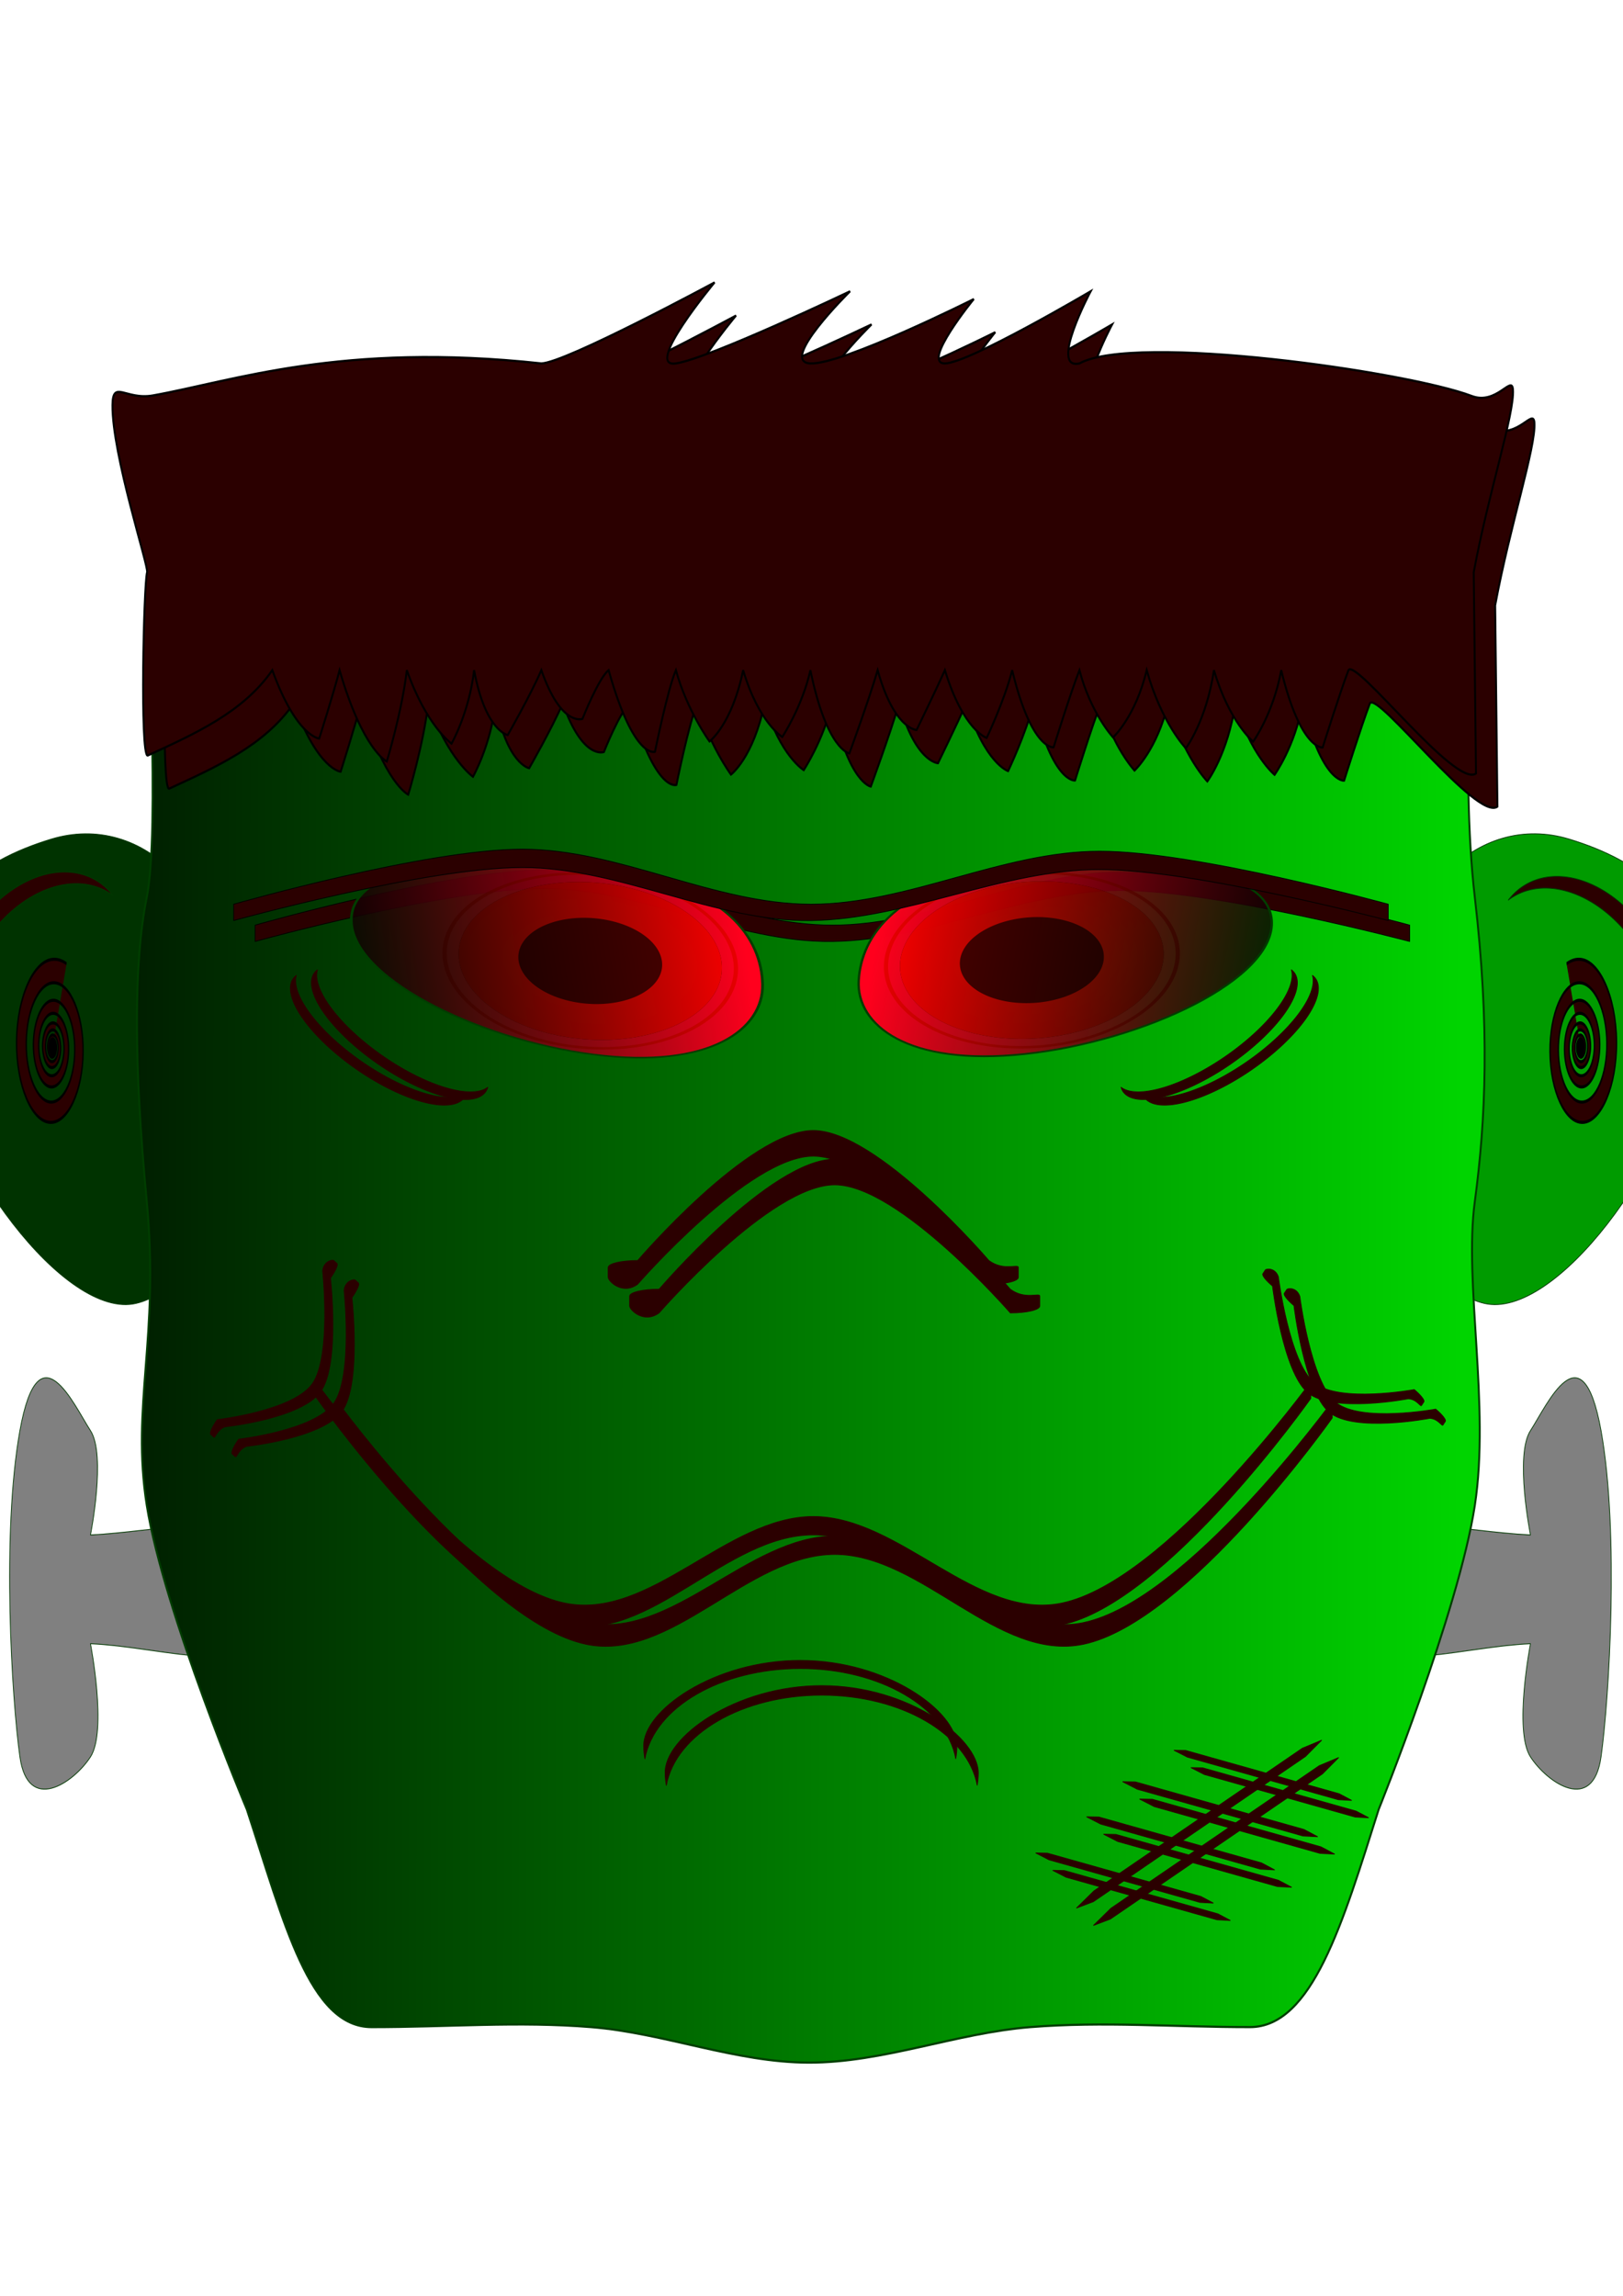 <?xml version='1.0' encoding='utf-8'?>
<svg xmlns:xlink="http://www.w3.org/1999/xlink" xmlns="http://www.w3.org/2000/svg" width="210mm" height="297mm" viewBox="0 0 210 297" version="1.1" id="svg22968"> <defs id="defs22965"> <linearGradient xlink:href="#linearGradient1085" id="linearGradient1087" x1="43.921" y1="158.221" x2="180.446" y2="158.485" gradientUnits="userSpaceOnUse" gradientTransform="matrix(1.589,0,0,1.359,-88.728,-90.542)"/> <linearGradient id="linearGradient1085"> <stop style="stop-color:#000000;stop-opacity:1" offset="0" id="stop1083"/> <stop style="stop-color:#00d400;stop-opacity:1;" offset="1" id="stop1081"/> </linearGradient> <filter style="color-interpolation-filters:sRGB" id="filter15679" x="-0.037" y="-0.12" width="1.09" height="1.29"> <feColorMatrix values="0 0 0 0 0 0 0 0 0 0 0 0 0 0 0 0.21 0.72 0.07 0 0 " result="result1" id="feColorMatrix15651"/> <feColorMatrix values="1 0 0 0 0 0 1 0 0 0 0 0 1 0 0 0 0 0 2 0 " result="result9" id="feColorMatrix15653"/> <feComposite in2="result9" in="SourceGraphic" operator="in" result="result4" id="feComposite15655"/> <feFlood result="result2" flood-color="rgb(0,0,0)" id="feFlood15657"/> <feComposite in2="result9" operator="in" result="result10" id="feComposite15659"/> <feComposite in2="result4" operator="atop" id="feComposite15661"/> <feGaussianBlur stdDeviation="3" result="result8" id="feGaussianBlur15663"/> <feOffset dx="3" dy="3" result="result3" in="result8" id="feOffset15665"/> <feFlood flood-opacity="1" flood-color="rgb(219,173,62)" result="result5" id="feFlood15667"/> <feMerge result="result6" id="feMerge15675"> <feMergeNode in="result5" id="feMergeNode15669"/> <feMergeNode in="result3" id="feMergeNode15671"/> <feMergeNode in="result4" id="feMergeNode15673"/> </feMerge> <feComposite in2="SourceGraphic" operator="in" result="result7" id="feComposite15677"/> </filter> <filter style="color-interpolation-filters:sRGB" id="filter15957" x="-0.045" y="-0.821" width="1.108" height="2.983"> <feColorMatrix values="0 0 0 0 0 0 0 0 0 0 0 0 0 0 0 0.21 0.72 0.07 0 0 " result="result1" id="feColorMatrix15929"/> <feColorMatrix values="1 0 0 0 0 0 1 0 0 0 0 0 1 0 0 0 0 0 2 0 " result="result9" id="feColorMatrix15931"/> <feComposite in2="result9" in="SourceGraphic" operator="in" result="result4" id="feComposite15933"/> <feFlood result="result2" flood-color="rgb(0,0,0)" id="feFlood15935"/> <feComposite in2="result9" operator="in" result="result10" id="feComposite15937"/> <feComposite in2="result4" operator="atop" id="feComposite15939"/> <feGaussianBlur stdDeviation="3" result="result8" id="feGaussianBlur15941"/> <feOffset dx="3" dy="3" result="result3" in="result8" id="feOffset15943"/> <feFlood flood-opacity="1" flood-color="rgb(219,173,62)" result="result5" id="feFlood15945"/> <feMerge result="result6" id="feMerge15953"> <feMergeNode in="result5" id="feMergeNode15947"/> <feMergeNode in="result3" id="feMergeNode15949"/> <feMergeNode in="result4" id="feMergeNode15951"/> </feMerge> <feComposite in2="SourceGraphic" operator="in" result="result7" id="feComposite15955"/> </filter> <linearGradient xlink:href="#linearGradient4964" id="linearGradient7715" x1="257.969" y1="102.394" x2="350.898" y2="120.147" gradientUnits="userSpaceOnUse" gradientTransform="matrix(0.614,-0.098,0.05,0.418,-47.809,95.849)"/> <linearGradient id="linearGradient4964"> <stop style="stop-color:#ff001d;stop-opacity:1" offset="0" id="stop4962"/> <stop style="stop-color:#010101;stop-opacity:0.814" offset="1" id="stop4960"/> </linearGradient> <filter style="color-interpolation-filters:sRGB" id="filter4498-6" x="-0.007" y="-0.007" width="1.014" height="1.014"> <feComposite in2="SourceGraphic" operator="arithmetic" k1="0.659" k2="1.377" result="composite1" id="feComposite4484-5" k3="0" k4="0"/> <feColorMatrix in="composite1" values="1" type="saturate" result="colormatrix1" id="feColorMatrix4486-6"/> <feFlood flood-opacity="1" flood-color="rgb(246,255,0)" result="flood1" id="feFlood4488-6"/> <feBlend in="flood1" in2="colormatrix1" mode="multiply" result="blend1" id="feBlend4490-6"/> <feBlend in2="blend1" mode="multiply" result="blend2" id="feBlend4492-0"/> <feColorMatrix in="blend2" values="1" type="saturate" result="colormatrix2" id="feColorMatrix4494-8"/> <feComposite in="colormatrix2" in2="SourceGraphic" operator="in" result="composite2" id="feComposite4496-9"/> </filter> <filter style="color-interpolation-filters:sRGB" id="filter4514-0" x="0" y="0" width="1" height="1"> <feComposite in2="SourceGraphic" operator="arithmetic" k1="0.659" k2="1.377" result="composite1" id="feComposite4500-8" k3="0" k4="0"/> <feColorMatrix in="composite1" values="1" type="saturate" result="colormatrix1" id="feColorMatrix4502-3"/> <feFlood flood-opacity="1" flood-color="rgb(246,255,0)" result="flood1" id="feFlood4504-3"/> <feBlend in="flood1" in2="colormatrix1" mode="multiply" result="blend1" id="feBlend4506-3"/> <feBlend in2="blend1" mode="multiply" result="blend2" id="feBlend4508-6"/> <feColorMatrix in="blend2" values="1" type="saturate" result="colormatrix2" id="feColorMatrix4510-6"/> <feComposite in="colormatrix2" in2="SourceGraphic" operator="in" result="composite2" id="feComposite4512-7"/> </filter> <radialGradient r="10.716" fy="181.692" fx="228.45" cy="181.692" cx="228.45" gradientTransform="matrix(1.077,-8.6377071e-4,8.4899763e-4,1.059,-10.516,-22.241)" gradientUnits="userSpaceOnUse" id="radialGradient1061" xlink:href="#linearGradient959"/> <linearGradient id="linearGradient959"> <stop id="stop957" offset="0" style="stop-color:#ffcc00;stop-opacity:1"/> <stop id="stop955" offset="1" style="stop-color:#ff6600;stop-opacity:1"/> </linearGradient> <filter style="color-interpolation-filters:sRGB" id="filter4530-3" x="0" y="0" width="1" height="1"> <feComposite in2="SourceGraphic" operator="arithmetic" k1="0.659" k2="1.377" result="composite1" id="feComposite4516-8" k3="0" k4="0"/> <feColorMatrix in="composite1" values="1" type="saturate" result="colormatrix1" id="feColorMatrix4518-0"/> <feFlood flood-opacity="1" flood-color="rgb(246,255,0)" result="flood1" id="feFlood4520-1"/> <feBlend in="flood1" in2="colormatrix1" mode="multiply" result="blend1" id="feBlend4522-9"/> <feBlend in2="blend1" mode="multiply" result="blend2" id="feBlend4524-5"/> <feColorMatrix in="blend2" values="1" type="saturate" result="colormatrix2" id="feColorMatrix4526-5"/> <feComposite in="colormatrix2" in2="SourceGraphic" operator="in" result="composite2" id="feComposite4528-4"/> </filter> <filter style="color-interpolation-filters:sRGB" id="filter99024" x="0" y="0" width="1" height="1"> <feComposite in2="SourceGraphic" operator="arithmetic" k1="0.659" k2="1.377" result="composite1" id="feComposite99010" k3="0" k4="0"/> <feColorMatrix in="composite1" values="1" type="saturate" result="colormatrix1" id="feColorMatrix99012"/> <feFlood flood-opacity="1" flood-color="rgb(246,255,0)" result="flood1" id="feFlood99014"/> <feBlend in="flood1" in2="colormatrix1" mode="multiply" result="blend1" id="feBlend99016"/> <feBlend in2="blend1" mode="multiply" result="blend2" id="feBlend99018"/> <feColorMatrix in="blend2" values="1" type="saturate" result="colormatrix2" id="feColorMatrix99020"/> <feComposite in="colormatrix2" in2="SourceGraphic" operator="in" result="composite2" id="feComposite99022"/> </filter> <linearGradient xlink:href="#linearGradient4964" id="linearGradient9669" gradientUnits="userSpaceOnUse" gradientTransform="matrix(0.516,-0.01,-0.008,0.458,123.652,78.329)" x1="257.969" y1="102.394" x2="350.898" y2="120.147"/> <filter style="color-interpolation-filters:sRGB" id="filter99044" x="-0.007" y="-0.007" width="1.014" height="1.014"> <feComposite in2="SourceGraphic" operator="arithmetic" k1="0.659" k2="1.377" result="composite1" id="feComposite99030" k3="0" k4="0"/> <feColorMatrix in="composite1" values="1" type="saturate" result="colormatrix1" id="feColorMatrix99032"/> <feFlood flood-opacity="1" flood-color="rgb(246,255,0)" result="flood1" id="feFlood99034"/> <feBlend in="flood1" in2="colormatrix1" mode="multiply" result="blend1" id="feBlend99036"/> <feBlend in2="blend1" mode="multiply" result="blend2" id="feBlend99038"/> <feColorMatrix in="blend2" values="1" type="saturate" result="colormatrix2" id="feColorMatrix99040"/> <feComposite in="colormatrix2" in2="SourceGraphic" operator="in" result="composite2" id="feComposite99042"/> </filter> <filter style="color-interpolation-filters:sRGB" id="filter99060" x="0" y="0" width="1" height="1"> <feComposite in2="SourceGraphic" operator="arithmetic" k1="0.659" k2="1.377" result="composite1" id="feComposite99046" k3="0" k4="0"/> <feColorMatrix in="composite1" values="1" type="saturate" result="colormatrix1" id="feColorMatrix99048"/> <feFlood flood-opacity="1" flood-color="rgb(246,255,0)" result="flood1" id="feFlood99050"/> <feBlend in="flood1" in2="colormatrix1" mode="multiply" result="blend1" id="feBlend99052"/> <feBlend in2="blend1" mode="multiply" result="blend2" id="feBlend99054"/> <feColorMatrix in="blend2" values="1" type="saturate" result="colormatrix2" id="feColorMatrix99056"/> <feComposite in="colormatrix2" in2="SourceGraphic" operator="in" result="composite2" id="feComposite99058"/> </filter> <radialGradient xlink:href="#linearGradient959" id="radialGradient9671" gradientUnits="userSpaceOnUse" gradientTransform="matrix(1.077,-8.6377071e-4,8.4899763e-4,1.059,-10.516,-22.241)" cx="228.45" cy="181.692" fx="228.45" fy="181.692" r="10.716"/> <filter style="color-interpolation-filters:sRGB" id="filter99083" x="0" y="0" width="1" height="1"> <feComposite in2="SourceGraphic" operator="arithmetic" k1="0.659" k2="1.377" result="composite1" id="feComposite99069" k3="0" k4="0"/> <feColorMatrix in="composite1" values="1" type="saturate" result="colormatrix1" id="feColorMatrix99071"/> <feFlood flood-opacity="1" flood-color="rgb(246,255,0)" result="flood1" id="feFlood99073"/> <feBlend in="flood1" in2="colormatrix1" mode="multiply" result="blend1" id="feBlend99075"/> <feBlend in2="blend1" mode="multiply" result="blend2" id="feBlend99077"/> <feColorMatrix in="blend2" values="1" type="saturate" result="colormatrix2" id="feColorMatrix99079"/> <feComposite in="colormatrix2" in2="SourceGraphic" operator="in" result="composite2" id="feComposite99081"/> </filter> <filter style="color-interpolation-filters:sRGB" id="filter99099" x="0" y="0" width="1" height="1"> <feComposite in2="SourceGraphic" operator="arithmetic" k1="0.659" k2="1.377" result="composite1" id="feComposite99085" k3="0" k4="0"/> <feColorMatrix in="composite1" values="1" type="saturate" result="colormatrix1" id="feColorMatrix99087"/> <feFlood flood-opacity="1" flood-color="rgb(246,255,0)" result="flood1" id="feFlood99089"/> <feBlend in="flood1" in2="colormatrix1" mode="multiply" result="blend1" id="feBlend99091"/> <feBlend in2="blend1" mode="multiply" result="blend2" id="feBlend99093"/> <feColorMatrix in="blend2" values="1" type="saturate" result="colormatrix2" id="feColorMatrix99095"/> <feComposite in="colormatrix2" in2="SourceGraphic" operator="in" result="composite2" id="feComposite99097"/> </filter> <filter style="color-interpolation-filters:sRGB" id="filter26253" x="-0.166" y="-0.782" width="1.401" height="2.885"> <feColorMatrix values="0 0 0 0 0 0 0 0 0 0 0 0 0 0 0 0.21 0.72 0.07 0 0 " result="result1" id="feColorMatrix26225"/> <feColorMatrix values="1 0 0 0 0 0 1 0 0 0 0 0 1 0 0 0 0 0 2 0 " result="result9" id="feColorMatrix26227"/> <feComposite in2="result9" in="SourceGraphic" operator="in" result="result4" id="feComposite26229"/> <feFlood result="result2" flood-color="rgb(0,0,0)" id="feFlood26231"/> <feComposite in2="result9" operator="in" result="result10" id="feComposite26233"/> <feComposite in2="result4" operator="atop" id="feComposite26235"/> <feGaussianBlur stdDeviation="3" result="result8" id="feGaussianBlur26237"/> <feOffset dx="3" dy="3" result="result3" in="result8" id="feOffset26239"/> <feFlood flood-opacity="1" flood-color="rgb(219,173,62)" result="result5" id="feFlood26241"/> <feMerge result="result6" id="feMerge26249"> <feMergeNode in="result5" id="feMergeNode26243"/> <feMergeNode in="result3" id="feMergeNode26245"/> <feMergeNode in="result4" id="feMergeNode26247"/> </feMerge> <feComposite in2="SourceGraphic" operator="in" result="result7" id="feComposite26251"/> </filter> <filter style="color-interpolation-filters:sRGB" id="filter99144" x="-0.166" y="-0.782" width="1.401" height="2.885"> <feColorMatrix values="0 0 0 0 0 0 0 0 0 0 0 0 0 0 0 0.21 0.72 0.07 0 0 " result="result1" id="feColorMatrix99116"/> <feColorMatrix values="1 0 0 0 0 0 1 0 0 0 0 0 1 0 0 0 0 0 2 0 " result="result9" id="feColorMatrix99118"/> <feComposite in2="result9" in="SourceGraphic" operator="in" result="result4" id="feComposite99120"/> <feFlood result="result2" flood-color="rgb(0,0,0)" id="feFlood99122"/> <feComposite in2="result9" operator="in" result="result10" id="feComposite99124"/> <feComposite in2="result4" operator="atop" id="feComposite99126"/> <feGaussianBlur stdDeviation="3" result="result8" id="feGaussianBlur99128"/> <feOffset dx="3" dy="3" result="result3" in="result8" id="feOffset99130"/> <feFlood flood-opacity="1" flood-color="rgb(219,173,62)" result="result5" id="feFlood99132"/> <feMerge result="result6" id="feMerge99140"> <feMergeNode in="result5" id="feMergeNode99134"/> <feMergeNode in="result3" id="feMergeNode99136"/> <feMergeNode in="result4" id="feMergeNode99138"/> </feMerge> <feComposite in2="SourceGraphic" operator="in" result="result7" id="feComposite99142"/> </filter> <filter style="color-interpolation-filters:sRGB" id="filter22442" x="-0.126" y="-0.371" width="1.305" height="1.896"> <feColorMatrix values="0 0 0 0 0 0 0 0 0 0 0 0 0 0 0 0.21 0.72 0.07 0 0 " result="result1" id="feColorMatrix22414"/> <feColorMatrix values="1 0 0 0 0 0 1 0 0 0 0 0 1 0 0 0 0 0 2 0 " result="result9" id="feColorMatrix22416"/> <feComposite in2="result9" in="SourceGraphic" operator="in" result="result4" id="feComposite22418"/> <feFlood result="result2" flood-color="rgb(0,0,0)" id="feFlood22420"/> <feComposite in2="result9" operator="in" result="result10" id="feComposite22422"/> <feComposite in2="result4" operator="atop" id="feComposite22424"/> <feGaussianBlur stdDeviation="3" result="result8" id="feGaussianBlur22426"/> <feOffset dx="3" dy="3" result="result3" in="result8" id="feOffset22428"/> <feFlood flood-opacity="1" flood-color="rgb(219,173,62)" result="result5" id="feFlood22430"/> <feMerge result="result6" id="feMerge22438"> <feMergeNode in="result5" id="feMergeNode22432"/> <feMergeNode in="result3" id="feMergeNode22434"/> <feMergeNode in="result4" id="feMergeNode22436"/> </feMerge> <feComposite in2="SourceGraphic" operator="in" result="result7" id="feComposite22440"/> </filter> <filter style="color-interpolation-filters:sRGB" id="filter22701" x="-0.043" y="-0.16" width="1.103" height="1.386"> <feColorMatrix values="0 0 0 0 0 0 0 0 0 0 0 0 0 0 0 0.21 0.72 0.07 0 0 " result="result1" id="feColorMatrix22673"/> <feColorMatrix values="1 0 0 0 0 0 1 0 0 0 0 0 1 0 0 0 0 0 2 0 " result="result9" id="feColorMatrix22675"/> <feComposite in2="result9" in="SourceGraphic" operator="in" result="result4" id="feComposite22677"/> <feFlood result="result2" flood-color="rgb(0,0,0)" id="feFlood22679"/> <feComposite in2="result9" operator="in" result="result10" id="feComposite22681"/> <feComposite in2="result4" operator="atop" id="feComposite22683"/> <feGaussianBlur stdDeviation="3" result="result8" id="feGaussianBlur22685"/> <feOffset dx="3" dy="3" result="result3" in="result8" id="feOffset22687"/> <feFlood flood-opacity="1" flood-color="rgb(219,173,62)" result="result5" id="feFlood22689"/> <feMerge result="result6" id="feMerge22697"> <feMergeNode in="result5" id="feMergeNode22691"/> <feMergeNode in="result3" id="feMergeNode22693"/> <feMergeNode in="result4" id="feMergeNode22695"/> </feMerge> <feComposite in2="SourceGraphic" operator="in" result="result7" id="feComposite22699"/> </filter> <filter style="color-interpolation-filters:sRGB" id="filter25138" x="-0.107" y="-0.276" width="1.257" height="1.666"> <feColorMatrix values="0 0 0 0 0 0 0 0 0 0 0 0 0 0 0 0.21 0.72 0.07 0 0 " result="result1" id="feColorMatrix25110"/> <feColorMatrix values="1 0 0 0 0 0 1 0 0 0 0 0 1 0 0 0 0 0 2 0 " result="result9" id="feColorMatrix25112"/> <feComposite in2="result9" in="SourceGraphic" operator="in" result="result4" id="feComposite25114"/> <feFlood result="result2" flood-color="rgb(0,0,0)" id="feFlood25116"/> <feComposite in2="result9" operator="in" result="result10" id="feComposite25118"/> <feComposite in2="result4" operator="atop" id="feComposite25120"/> <feGaussianBlur stdDeviation="3" result="result8" id="feGaussianBlur25122"/> <feOffset dx="3" dy="3" result="result3" in="result8" id="feOffset25124"/> <feFlood flood-opacity="1" flood-color="rgb(219,173,62)" result="result5" id="feFlood25126"/> <feMerge result="result6" id="feMerge25134"> <feMergeNode in="result5" id="feMergeNode25128"/> <feMergeNode in="result3" id="feMergeNode25130"/> <feMergeNode in="result4" id="feMergeNode25132"/> </feMerge> <feComposite in2="SourceGraphic" operator="in" result="result7" id="feComposite25136"/> </filter> <filter style="color-interpolation-filters:sRGB" id="filter28400" x="-0.165" y="-0.588" width="1.399" height="2.419"> <feColorMatrix values="0 0 0 0 0 0 0 0 0 0 0 0 0 0 0 0.21 0.72 0.07 0 0 " result="result1" id="feColorMatrix28372"/> <feColorMatrix values="1 0 0 0 0 0 1 0 0 0 0 0 1 0 0 0 0 0 2 0 " result="result9" id="feColorMatrix28374"/> <feComposite in2="result9" in="SourceGraphic" operator="in" result="result4" id="feComposite28376"/> <feFlood result="result2" flood-color="rgb(0,0,0)" id="feFlood28378"/> <feComposite in2="result9" operator="in" result="result10" id="feComposite28380"/> <feComposite in2="result4" operator="atop" id="feComposite28382"/> <feGaussianBlur stdDeviation="3" result="result8" id="feGaussianBlur28384"/> <feOffset dx="3" dy="3" result="result3" in="result8" id="feOffset28386"/> <feFlood flood-opacity="1" flood-color="rgb(219,173,62)" result="result5" id="feFlood28388"/> <feMerge result="result6" id="feMerge28396"> <feMergeNode in="result5" id="feMergeNode28390"/> <feMergeNode in="result3" id="feMergeNode28392"/> <feMergeNode in="result4" id="feMergeNode28394"/> </feMerge> <feComposite in2="SourceGraphic" operator="in" result="result7" id="feComposite28398"/> </filter> </defs> <g id="layer1"> <g id="g98936" transform="matrix(0.925,0,0,1.046,5.813,13.931)" style="stroke-width:1.017"> <path id="path98246" style="opacity:1;fill:#808080;fill-opacity:1;stroke:#003700;stroke-width:0.102;stroke-linecap:round;stroke-linejoin:round;stroke-miterlimit:4;stroke-dasharray:none;stroke-opacity:1;stop-color:#000000" d="m 6.371,163.616 c 2.232,3.041 0,12.903 0,12.903 9.667,-0.436 19.627,-2.863 28.81,0 v 13.451 c -10.034,3.523 -19.254,0.393 -28.81,0 0,0 2.374,10.765 0,14.001 -2.374,3.235 -8.747,7.066 -9.872,0 -1.125,-7.066 -2.581,-27.685 0,-40.355 2.641,-12.962 7.545,-3.171 9.872,0 z"/> <path id="rect94403" style="opacity:1;fill:#808080;fill-opacity:1;stroke:#003700;stroke-width:0.102;stroke-linecap:round;stroke-linejoin:round;stroke-miterlimit:4;stroke-dasharray:none;stroke-opacity:1;stop-color:#000000" d="m 207.799,163.616 c -2.232,3.041 0,12.903 0,12.903 -9.667,-0.436 -19.627,-2.863 -28.81,0 v 13.451 c 10.034,3.523 19.254,0.393 28.81,0 0,0 -2.374,10.765 0,14.001 2.374,3.235 8.747,7.066 9.872,0 1.125,-7.066 2.581,-27.685 0,-40.355 -2.641,-12.962 -7.545,-3.171 -9.872,0 z"/> <g id="g94379" style="stroke-width:1.017"> <g id="g94369" style="stroke-width:1.017"> <path id="path42589" style="opacity:1;fill:#009b00;fill-opacity:1;stroke:#003700;stroke-width:0.102;stroke-linecap:round;stroke-linejoin:round;stroke-opacity:1;stop-color:#000000" d="m 189.534,115.512 c 1.65,16.107 2.026,30.351 11.826,32.371 9.801,2.02 26.258,-17.238 29.527,-33.096 3.269,-15.858 -8.024,-21.735 -17.689,-24.33 -12.672,-3.401 -25.542,6.722 -23.664,25.055 z"/> <path id="path86396" style="opacity:1;fill:#2b0000;fill-opacity:1;stroke:#003700;stroke-width:0.102;stroke-linecap:round;stroke-linejoin:round;stroke-miterlimit:4;stroke-dasharray:none;stroke-opacity:1;stop-color:#000000" d="m 205.498,97.198 a 14.717,10.927 49.565 0 1 17.85,3.939 14.717,10.927 49.565 0 1 1.401,18.328 14.717,10.927 49.565 0 1 -0.877,0.657 14.717,10.927 49.565 0 0 -2.169,-17.546 14.717,10.927 49.565 0 0 -16.998,-4.579 14.717,10.927 49.565 0 1 0.793,-0.799 z"/> <path style="fill:#2b0000;fill-rule:evenodd;stroke:#000000;stroke-width:1.266" id="path94279" transform="matrix(-0.15,0,0,0.301,165.644,0.632)" d="m -327.872,383.901 c 0,0 0,0 0,0 0,0 0,0 0,0 0,0 0,0 0,0 0,0 0,0 0,0 0,0 0,0 0,0 0,0 0,0 0,0 0,0 0,0 0,0 0,0 0,0 0,0 0,0 0,0 0,0 0,0 0,0 0,0 0,0 0,0 0,0 0,0 0,0 0,0 0,0 0,0 0,0 0,0 0,0 0,0 0,0 0,0 0,0 0,0 0,0 0,0 0,0 0,0 0,0 0,0 0,0 0,0 0,0 0,0 0,0 0,0 0,0 0,0 0,0 0,0 0,0 0,0 0,0 0,0 0,0 0,0 0,0 0,0 0,0 0,0 0,0 0,0 0,0 0,0 0,0 0,0 0,0 0,0 0,0 0,0 0,0 0,0 0,0 0,0 0,0 0,0 0,0 0,0 0,0 0,0 0,0 0,0 0,0 0,0 0,0 0,0 0,0 0,0 0,0 0,0 0,0 0,0 0,0 0,0 0,0 0,0 0,0 0,0 0,0 0,0 0,0 0,0 0,0 0,0 0,0 0,0 0,0 0,0 0,0 -10e-6,0 -10e-6,0 0,0 0,0 10e-6,0 0,0 0,0 0,0 0,0 0,10e-6 0,10e-6 -10e-6,0 -10e-6,0 -10e-6,-10e-6 0,0 0,-1e-5 10e-6,-1e-5 0,0 1e-5,0 1e-5,1e-5 0,10e-6 0,2e-5 -1e-5,2e-5 -10e-6,0 -2e-5,-1e-5 -2e-5,-2e-5 -1e-5,-1e-5 0,-2e-5 2e-5,-3e-5 1e-5,0 3e-5,1e-5 3e-5,3e-5 0,2e-5 -1e-5,4e-5 -3e-5,4e-5 -3e-5,0 -5e-5,-1e-5 -5e-5,-4e-5 -10e-6,-3e-5 2e-5,-5e-5 4e-5,-6e-5 4e-5,0 7e-5,2e-5 8e-5,6e-5 10e-6,4e-5 -3e-5,8e-5 -7e-5,9e-5 -5e-5,10e-6 -10e-5,-3e-5 -1.1e-4,-9e-5 -1e-5,-6e-5 4e-5,-1.2e-4 10e-5,-1.3e-4 8e-5,-10e-6 1.5e-4,5e-5 1.6e-4,1.3e-4 1e-5,9e-5 -6e-5,1.7e-4 -1.5e-4,1.9e-4 -1.1e-4,1e-5 -2.1e-4,-7e-5 -2.2e-4,-1.8e-4 -2e-5,-1.3e-4 8e-5,-2.5e-4 2.1e-4,-2.7e-4 1.6e-4,-3e-5 3e-4,9e-5 3.2e-4,2.5e-4 3e-5,1.9e-4 -1.1e-4,3.6e-4 -3e-4,3.9e-4 -2.2e-4,3e-5 -4.3e-4,-1.4e-4 -4.6e-4,-3.6e-4 -4e-5,-2.7e-4 1.7e-4,-5.1e-4 4.3e-4,-5.5e-4 3.1e-4,-4e-5 6e-4,2e-4 6.4e-4,5.1e-4 6e-5,3.7e-4 -2.3e-4,7.1e-4 -6e-4,7.6e-4 -4.4e-4,6e-5 -8.3e-4,-2.8e-4 -8.9e-4,-7.1e-4 -8e-5,-5.2e-4 3.2e-4,-9.8e-4 8.3e-4,-0.001 6.1e-4,-9e-5 0.001,3.8e-4 0.001,9.8e-4 10e-5,7.1e-4 -4.5e-4,0.001 -0.001,0.001 -8.4e-4,1.2e-4 -0.002,-5.3e-4 -0.002,-0.001 -1.3e-4,-9.8e-4 6.3e-4,-0.002 0.002,-0.002 0.001,-1.6e-4 0.002,7.3e-4 0.002,0.002 1.8e-4,0.001 -8.5e-4,0.003 -0.002,0.003 -0.002,2.1e-4 -0.003,-9.9e-4 -0.003,-0.003 -2.4e-4,-0.002 0.001,-0.003 0.003,-0.004 0.002,-2.7e-4 0.004,0.001 0.004,0.003 3.2e-4,0.002 -0.002,0.005 -0.004,0.005 -0.003,3.7e-4 -0.005,-0.002 -0.006,-0.005 -4.2e-4,-0.003 0.002,-0.006 0.005,-0.007 0.004,-4.7e-4 0.007,0.002 0.008,0.006 5.5e-4,0.004 -0.003,0.008 -0.007,0.009 -0.005,6.2e-4 -0.009,-0.003 -0.01,-0.008 -7.1e-4,-0.006 0.004,-0.011 0.009,-0.011 0.006,-8.1e-4 0.012,0.004 0.013,0.011 9.2e-4,0.007 -0.005,0.014 -0.012,0.015 -0.008,0.001 -0.016,-0.006 -0.017,-0.014 -0.001,-0.01 0.006,-0.018 0.016,-0.019 0.011,-0.001 0.021,0.007 0.022,0.018 0.002,0.013 -0.008,0.024 -0.021,0.025 -0.014,0.002 -0.027,-0.009 -0.029,-0.023 -0.002,-0.016 0.011,-0.031 0.027,-0.033 0.018,-0.002 0.035,0.012 0.037,0.03 0.002,0.021 -0.014,0.04 -0.034,0.042 -0.024,0.003 -0.045,-0.016 -0.048,-0.039 -0.003,-0.027 0.018,-0.051 0.044,-0.054 0.03,-0.004 0.057,0.02 0.061,0.05 0.004,0.034 -0.023,0.065 -0.056,0.069 -0.039,0.004 -0.073,-0.026 -0.077,-0.064 -0.005,-0.043 0.029,-0.082 0.072,-0.087 0.049,-0.006 0.092,0.033 0.098,0.081 0.006,0.055 -0.037,0.104 -0.091,0.11 -0.062,0.007 -0.117,-0.041 -0.123,-0.102 -0.008,-0.069 0.046,-0.131 0.114,-0.138 0.078,-0.009 0.147,0.052 0.155,0.128 0.01,0.087 -0.058,0.164 -0.144,0.174 -0.097,0.011 -0.184,-0.065 -0.194,-0.161 -0.012,-0.109 0.073,-0.206 0.18,-0.217 0.122,-0.013 0.23,0.082 0.243,0.201 0.015,0.136 -0.091,0.256 -0.225,0.271 -0.152,0.016 -0.286,-0.102 -0.302,-0.251 -0.018,-0.169 0.114,-0.319 0.28,-0.336 0.188,-0.02 0.355,0.127 0.374,0.312 0.022,0.209 -0.141,0.395 -0.347,0.416 -0.232,0.024 -0.438,-0.157 -0.462,-0.386 -0.027,-0.258 0.175,-0.487 0.429,-0.513 0.287,-0.03 0.54,0.194 0.57,0.476 0.033,0.318 -0.215,0.599 -0.528,0.632 -0.352,0.036 -0.664,-0.239 -0.7,-0.586 -0.04,-0.39 0.265,-0.735 0.649,-0.774 0.431,-0.044 0.814,0.293 0.857,0.718 0.049,0.477 -0.324,0.899 -0.794,0.947 -0.527,0.053 -0.994,-0.359 -1.046,-0.878 -0.059,-0.582 0.397,-1.097 0.97,-1.155 0.642,-0.064 1.211,0.438 1.274,1.071 0.071,0.708 -0.483,1.335 -1.181,1.404 -0.78,0.078 -1.471,-0.533 -1.547,-1.302 -0.085,-0.859 0.587,-1.619 1.434,-1.703 0.946,-0.093 1.782,0.647 1.873,1.579 0.102,1.04 -0.712,1.959 -1.737,2.06 -1.143,0.112 -2.153,-0.783 -2.263,-1.91 -0.122,-1.255 0.861,-2.365 2.099,-2.485 1.378,-0.134 2.596,0.946 2.727,2.305 0.146,1.512 -1.038,2.847 -2.529,2.991 -1.657,0.159 -3.122,-1.139 -3.278,-2.774 -0.174,-1.816 1.249,-3.42 3.04,-3.591 1.988,-0.19 3.745,1.368 3.931,3.33 0.207,2.176 -1.499,4.098 -3.646,4.301 -2.38,0.225 -4.482,-1.64 -4.704,-3.989 -0.245,-2.602 1.795,-4.899 4.362,-5.141 2.843,-0.267 5.352,1.962 5.615,4.767 0.291,3.104 -2.144,5.844 -5.207,6.13 -3.388,0.316 -6.378,-2.341 -6.688,-5.685 -0.343,-3.695 2.555,-6.956 6.203,-7.294 4.028,-0.373 7.583,2.788 7.95,6.764 0.405,4.389 -3.039,8.262 -7.373,8.66 -4.78,0.439 -8.997,-3.312 -9.429,-8.032 -0.477,-5.203 3.607,-9.793 8.745,-10.261 5.661,-0.517 10.653,3.927 11.161,9.517 0.56,6.155 -4.273,11.583 -10.351,12.134 -6.69,0.606 -12.589,-4.647 -13.185,-11.254 -0.656,-7.267 5.051,-13.674 12.228,-14.32 7.891,-0.71 14.847,5.487 15.546,13.281 0.768,8.563 -5.958,16.112 -14.418,16.868 -9.289,0.83 -17.476,-6.467 -18.294,-15.644 -0.897,-10.072 7.016,-18.948 16.967,-19.832 10.915,-0.969 20.534,7.608 21.488,18.393 1.047,11.824 -8.246,22.242 -19.929,23.273 -12.803,1.129 -24.082,-8.933 -25.194,-21.585 -1.218,-13.856 9.674,-26.062 23.367,-27.262 14.989,-1.314 28.193,10.471 29.487,25.285 1.416,16.209 -11.328,30.484 -27.348,31.88 -17.519,1.526 -32.948,-12.251 -34.452,-29.567 -1.643,-18.928 13.243,-35.596 31.953,-37.215 4.886,-0.423 9.845,0.163 14.502,1.695"/> </g> <g id="g94364" style="stroke-width:1.017"> <path id="path86497" style="opacity:1;fill:#003300;fill-opacity:1;stroke:#003700;stroke-width:0.102;stroke-linecap:round;stroke-linejoin:round;stroke-opacity:1;stop-color:#000000" d="m 24.563,115.512 c -1.65,16.107 -2.026,30.351 -11.826,32.371 -9.801,2.02 -26.258,-17.238 -29.527,-33.096 C -20.059,98.93 -8.766,93.052 0.898,90.458 13.571,87.056 26.441,97.179 24.563,115.512 Z"/> <path id="path92743" style="opacity:1;fill:#2b0000;fill-opacity:1;stroke:#003700;stroke-width:0.102;stroke-linecap:round;stroke-linejoin:round;stroke-miterlimit:4;stroke-dasharray:none;stroke-opacity:1;stop-color:#000000" d="m 8.745,96.649 a 10.927,14.717 40.435 0 0 -17.85,3.939 10.927,14.717 40.435 0 0 -1.401,18.328 10.927,14.717 40.435 0 0 0.877,0.657 10.927,14.717 40.435 0 1 2.169,-17.546 10.927,14.717 40.435 0 1 16.998,-4.579 10.927,14.717 40.435 0 0 -0.793,-0.799 z"/> <path style="fill:#2b0000;fill-rule:evenodd;stroke:#000000;stroke-width:1.266" id="path93979" transform="matrix(0.15,0,0,0.301,50.23,0.632)" d="m -327.872,383.901 c 0,0 0,0 0,0 0,0 0,0 0,0 0,0 0,0 0,0 0,0 0,0 0,0 0,0 0,0 0,0 0,0 0,0 0,0 0,0 0,0 0,0 0,0 0,0 0,0 0,0 0,0 0,0 0,0 0,0 0,0 0,0 0,0 0,0 0,0 0,0 0,0 0,0 0,0 0,0 0,0 0,0 0,0 0,0 0,0 0,0 0,0 0,0 0,0 0,0 0,0 0,0 0,0 0,0 0,0 0,0 0,0 0,0 0,0 0,0 0,0 0,0 0,0 0,0 0,0 0,0 0,0 0,0 0,0 0,0 0,0 0,0 0,0 0,0 0,0 0,0 0,0 0,0 0,0 0,0 0,0 0,0 0,0 0,0 0,0 0,0 0,0 0,0 0,0 0,0 0,0 0,0 0,0 0,0 0,0 0,0 0,0 0,0 0,0 0,0 0,0 0,0 0,0 0,0 0,0 0,0 0,0 0,0 0,0 0,0 0,0 0,0 0,0 0,0 0,0 0,0 0,0 0,0 0,0 0,0 0,0 0,0 -10e-6,0 -10e-6,0 0,0 0,0 10e-6,0 0,0 0,0 0,0 0,0 0,10e-6 0,10e-6 -10e-6,0 -10e-6,0 -10e-6,-10e-6 0,0 0,-1e-5 10e-6,-1e-5 0,0 1e-5,0 1e-5,1e-5 0,10e-6 0,2e-5 -1e-5,2e-5 -10e-6,0 -2e-5,-1e-5 -2e-5,-2e-5 -1e-5,-1e-5 0,-2e-5 2e-5,-3e-5 1e-5,0 3e-5,1e-5 3e-5,3e-5 0,2e-5 -1e-5,4e-5 -3e-5,4e-5 -3e-5,0 -5e-5,-1e-5 -5e-5,-4e-5 -10e-6,-3e-5 2e-5,-5e-5 4e-5,-6e-5 4e-5,0 7e-5,2e-5 8e-5,6e-5 10e-6,4e-5 -3e-5,8e-5 -7e-5,9e-5 -5e-5,10e-6 -10e-5,-3e-5 -1.1e-4,-9e-5 -1e-5,-6e-5 4e-5,-1.2e-4 10e-5,-1.3e-4 8e-5,-10e-6 1.5e-4,5e-5 1.6e-4,1.3e-4 1e-5,9e-5 -6e-5,1.7e-4 -1.5e-4,1.9e-4 -1.1e-4,1e-5 -2.1e-4,-7e-5 -2.2e-4,-1.8e-4 -2e-5,-1.3e-4 8e-5,-2.5e-4 2.1e-4,-2.7e-4 1.6e-4,-3e-5 3e-4,9e-5 3.2e-4,2.5e-4 3e-5,1.9e-4 -1.1e-4,3.6e-4 -3e-4,3.9e-4 -2.2e-4,3e-5 -4.3e-4,-1.4e-4 -4.6e-4,-3.6e-4 -4e-5,-2.7e-4 1.7e-4,-5.1e-4 4.3e-4,-5.5e-4 3.1e-4,-4e-5 6e-4,2e-4 6.4e-4,5.1e-4 6e-5,3.7e-4 -2.3e-4,7.1e-4 -6e-4,7.6e-4 -4.4e-4,6e-5 -8.3e-4,-2.8e-4 -8.9e-4,-7.1e-4 -8e-5,-5.2e-4 3.2e-4,-9.8e-4 8.3e-4,-0.001 6.1e-4,-9e-5 0.001,3.8e-4 0.001,9.8e-4 10e-5,7.1e-4 -4.5e-4,0.001 -0.001,0.001 -8.4e-4,1.2e-4 -0.002,-5.3e-4 -0.002,-0.001 -1.3e-4,-9.8e-4 6.3e-4,-0.002 0.002,-0.002 0.001,-1.6e-4 0.002,7.3e-4 0.002,0.002 1.8e-4,0.001 -8.5e-4,0.003 -0.002,0.003 -0.002,2.1e-4 -0.003,-9.9e-4 -0.003,-0.003 -2.4e-4,-0.002 0.001,-0.003 0.003,-0.004 0.002,-2.7e-4 0.004,0.001 0.004,0.003 3.2e-4,0.002 -0.002,0.005 -0.004,0.005 -0.003,3.7e-4 -0.005,-0.002 -0.006,-0.005 -4.2e-4,-0.003 0.002,-0.006 0.005,-0.007 0.004,-4.7e-4 0.007,0.002 0.008,0.006 5.5e-4,0.004 -0.003,0.008 -0.007,0.009 -0.005,6.2e-4 -0.009,-0.003 -0.01,-0.008 -7.1e-4,-0.006 0.004,-0.011 0.009,-0.011 0.006,-8.1e-4 0.012,0.004 0.013,0.011 9.2e-4,0.007 -0.005,0.014 -0.012,0.015 -0.008,0.001 -0.016,-0.006 -0.017,-0.014 -0.001,-0.01 0.006,-0.018 0.016,-0.019 0.011,-0.001 0.021,0.007 0.022,0.018 0.002,0.013 -0.008,0.024 -0.021,0.025 -0.014,0.002 -0.027,-0.009 -0.029,-0.023 -0.002,-0.016 0.011,-0.031 0.027,-0.033 0.018,-0.002 0.035,0.012 0.037,0.03 0.002,0.021 -0.014,0.04 -0.034,0.042 -0.024,0.003 -0.045,-0.016 -0.048,-0.039 -0.003,-0.027 0.018,-0.051 0.044,-0.054 0.03,-0.004 0.057,0.02 0.061,0.05 0.004,0.034 -0.023,0.065 -0.056,0.069 -0.039,0.004 -0.073,-0.026 -0.077,-0.064 -0.005,-0.043 0.029,-0.082 0.072,-0.087 0.049,-0.006 0.092,0.033 0.098,0.081 0.006,0.055 -0.037,0.104 -0.091,0.11 -0.062,0.007 -0.117,-0.041 -0.123,-0.102 -0.008,-0.069 0.046,-0.131 0.114,-0.138 0.078,-0.009 0.147,0.052 0.155,0.128 0.01,0.087 -0.058,0.164 -0.144,0.174 -0.097,0.011 -0.184,-0.065 -0.194,-0.161 -0.012,-0.109 0.073,-0.206 0.18,-0.217 0.122,-0.013 0.23,0.082 0.243,0.201 0.015,0.136 -0.091,0.256 -0.225,0.271 -0.152,0.016 -0.286,-0.102 -0.302,-0.251 -0.018,-0.169 0.114,-0.319 0.28,-0.336 0.188,-0.02 0.355,0.127 0.374,0.312 0.022,0.209 -0.141,0.395 -0.347,0.416 -0.232,0.024 -0.438,-0.157 -0.462,-0.386 -0.027,-0.258 0.175,-0.487 0.429,-0.513 0.287,-0.03 0.54,0.194 0.57,0.476 0.033,0.318 -0.215,0.599 -0.528,0.632 -0.352,0.036 -0.664,-0.239 -0.7,-0.586 -0.04,-0.39 0.265,-0.735 0.649,-0.774 0.431,-0.044 0.814,0.293 0.857,0.718 0.049,0.477 -0.324,0.899 -0.794,0.947 -0.527,0.053 -0.994,-0.359 -1.046,-0.878 -0.059,-0.582 0.397,-1.097 0.97,-1.155 0.642,-0.064 1.211,0.438 1.274,1.071 0.071,0.708 -0.483,1.335 -1.181,1.404 -0.78,0.078 -1.471,-0.533 -1.547,-1.302 -0.085,-0.859 0.587,-1.619 1.434,-1.703 0.946,-0.093 1.782,0.647 1.873,1.579 0.102,1.04 -0.712,1.959 -1.737,2.06 -1.143,0.112 -2.153,-0.783 -2.263,-1.91 -0.122,-1.255 0.861,-2.365 2.099,-2.485 1.378,-0.134 2.596,0.946 2.727,2.305 0.146,1.512 -1.038,2.847 -2.529,2.991 -1.657,0.159 -3.122,-1.139 -3.278,-2.774 -0.174,-1.816 1.249,-3.42 3.04,-3.591 1.988,-0.19 3.745,1.368 3.931,3.33 0.207,2.176 -1.499,4.098 -3.646,4.301 -2.38,0.225 -4.482,-1.64 -4.704,-3.989 -0.245,-2.602 1.795,-4.899 4.362,-5.141 2.843,-0.267 5.352,1.962 5.615,4.767 0.291,3.104 -2.144,5.844 -5.207,6.13 -3.388,0.316 -6.378,-2.341 -6.688,-5.685 -0.343,-3.695 2.555,-6.956 6.203,-7.294 4.028,-0.373 7.583,2.788 7.95,6.764 0.405,4.389 -3.039,8.262 -7.373,8.66 -4.78,0.439 -8.997,-3.312 -9.429,-8.032 -0.477,-5.203 3.607,-9.793 8.745,-10.261 5.661,-0.517 10.653,3.927 11.161,9.517 0.56,6.155 -4.273,11.583 -10.351,12.134 -6.69,0.606 -12.589,-4.647 -13.185,-11.254 -0.656,-7.267 5.051,-13.674 12.228,-14.32 7.891,-0.71 14.847,5.487 15.546,13.281 0.768,8.563 -5.958,16.112 -14.418,16.868 -9.289,0.83 -17.476,-6.467 -18.294,-15.644 -0.897,-10.072 7.016,-18.948 16.967,-19.832 10.915,-0.969 20.534,7.608 21.488,18.393 1.047,11.824 -8.246,22.242 -19.929,23.273 -12.803,1.129 -24.082,-8.933 -25.194,-21.585 -1.218,-13.856 9.674,-26.062 23.367,-27.262 14.989,-1.314 28.193,10.471 29.487,25.285 1.416,16.209 -11.328,30.484 -27.348,31.88 -17.519,1.526 -32.948,-12.251 -34.452,-29.567 -1.643,-18.928 13.243,-35.596 31.953,-37.215 4.886,-0.423 9.845,0.163 14.502,1.695"/> </g> </g> <path id="rect894" style="fill:url(#linearGradient1087);stroke:#003d00;stroke-width:0.269;stroke-linecap:round;stop-color:#000000" d="M 45.697,33.149 H 168.563 c 17.425,0 31.453,12.001 31.453,26.908 0,0 -2.099,21.712 0,37.605 2.099,15.892 1.544,27.54 0,37.605 -1.544,10.065 2.142,25.254 0,37.605 -2.275,13.117 -13.452,37.605 -13.452,37.605 -5.021,14.036 -9.289,26.908 -18.001,26.908 -10.791,0 -20.503,-0.72 -30.716,0 -10.408,0.734 -20.557,4.405 -30.991,4.392 -10.252,-0.013 -20.216,-3.658 -30.442,-4.392 -10.213,-0.733 -20.026,0 -30.716,0 -8.712,0 -12.251,-12.938 -17.452,-26.908 0,0 -11.63,-24.441 -14.001,-37.605 -2.222,-12.336 1.808,-20.731 0,-37.605 -1.808,-16.873 -1.853,-29.516 0,-37.605 1.853,-8.089 0,-37.605 0,-37.605 0,-14.907 14.028,-26.908 31.453,-26.908 z"/> <path id="rect13141" style="fill:#2b0000;stroke:#000000;stroke-width:0.269;stroke-linecap:round;filter:url(#filter15679);stop-color:#000000" d="m 69.441,32.728 c 3.396,-0.077 24.233,-10.02 24.233,-10.02 0,0 -10.012,10.614 -5.416,10.02 4.596,-0.594 24.37,-8.922 24.37,-8.922 0,0 -10.062,8.746 -5.553,8.922 4.509,0.176 22.86,-7.961 22.86,-7.961 0,0 -7.379,7.984 -4.043,7.961 3.336,-0.023 20.389,-8.922 20.389,-8.922 0,0 -5.865,9.751 -1.573,8.922 7.783,-3.78 45.867,0.999 54.88,4.03 3.458,1.163 5.619,-2.649 5.764,-0.797 0.234,2.975 -3.43,12.756 -5.49,22.595 0.042,3.353 0.316,24.884 0.316,24.884 -2.856,1.868 -16.775,-14.29 -17.837,-12.776 -1.239,2.884 -3.611,9.565 -3.611,9.565 0,0 -3.101,0.304 -5.797,-9.565 -1.097,5.377 -3.929,8.839 -3.929,8.839 0,0 -3.349,-2.43 -5.479,-8.839 -1.063,6.283 -3.928,9.657 -3.928,9.657 0,0 -3.382,-3.064 -5.481,-9.657 -1.568,5.776 -4.704,8.314 -4.704,8.314 0,0 -3.136,-3.005 -4.704,-8.314 -1.247,2.81 -3.614,9.543 -3.614,9.543 0,0 -3.094,0.371 -5.794,-9.543 -1.062,3.727 -3.567,8.38 -3.567,8.38 0,0 -3.263,-0.933 -5.841,-8.38 -1.311,2.574 -3.965,7.404 -3.965,7.404 0,0 -3.147,-0.106 -5.443,-7.404 -1.288,3.87 -3.959,10.296 -3.959,10.296 0,0 -3.168,-0.438 -5.449,-10.296 -1.146,4.524 -3.933,8.26 -3.933,8.26 0,0 -3.301,-1.771 -5.475,-8.26 -1.568,6.74 -4.704,8.813 -4.704,8.813 0,0 -3.136,-3.802 -4.704,-8.813 -1.154,2.344 -2.924,10.089 -2.924,10.089 0,0 -2.956,1.019 -6.485,-10.089 -1.399,0.974 -3.659,6.021 -3.659,6.021 0,0 -2.957,1.032 -5.75,-6.021 -1.568,3.186 -4.704,8.025 -4.704,8.025 0,0 -3.136,-0.511 -4.704,-8.025 -0.678,5.226 -3.157,9.085 -3.157,9.085 0,0 -3.51,-2.197 -6.251,-9.085 -0.696,5.185 -2.804,11.295 -2.804,11.295 0,0 -3.375,-1.42 -6.605,-11.295 -0.9,3.045 -2.85,8.457 -2.85,8.457 0,0 -3.186,-0.226 -6.558,-8.457 -4.098,5.244 -10.947,7.911 -17.442,10.561 -1.085,0 -0.552,-21.187 -0.079,-22.668 0.239,-0.75 -4.897,-14.466 -4.839,-20.677 0.03,-3.209 1.848,-0.59 5.663,-1.192 11.199,-1.768 26.373,-6.645 54.331,-3.96 z"/> <path id="path15550" style="fill:#2b0000;stroke:#000000;stroke-width:0.269;stroke-linecap:round;stop-color:#000000" d="m 69.441,31.63 c 3.396,-0.077 24.233,-10.02 24.233,-10.02 0,0 -10.012,10.614 -5.416,10.02 4.596,-0.594 24.37,-8.922 24.37,-8.922 0,0 -10.062,8.746 -5.553,8.922 4.509,0.176 22.86,-7.961 22.86,-7.961 0,0 -7.379,7.984 -4.043,7.961 3.336,-0.023 20.389,-8.922 20.389,-8.922 0,0 -5.865,9.751 -1.573,8.922 7.783,-3.78 45.867,0.999 54.88,4.03 3.458,1.163 5.619,-2.649 5.764,-0.797 0.234,2.975 -3.43,12.756 -5.49,22.595 0.042,3.353 0.316,24.884 0.316,24.884 -2.856,1.868 -16.775,-14.29 -17.837,-12.776 -1.239,2.884 -3.611,9.565 -3.611,9.565 0,0 -3.101,0.304 -5.797,-9.565 -1.097,5.377 -3.929,8.839 -3.929,8.839 0,0 -3.349,-2.43 -5.479,-8.839 -1.063,6.283 -3.928,9.657 -3.928,9.657 0,0 -3.382,-3.064 -5.481,-9.657 -1.568,5.776 -4.704,8.314 -4.704,8.314 0,0 -3.136,-3.005 -4.704,-8.314 -1.247,2.81 -3.614,9.543 -3.614,9.543 0,0 -3.094,0.371 -5.794,-9.543 -1.062,3.727 -3.567,8.38 -3.567,8.38 0,0 -3.263,-0.933 -5.841,-8.38 -1.311,2.574 -3.965,7.404 -3.965,7.404 0,0 -3.147,-0.106 -5.443,-7.404 -1.288,3.87 -3.959,10.296 -3.959,10.296 0,0 -3.168,-0.438 -5.449,-10.296 -1.146,4.524 -3.933,8.26 -3.933,8.26 0,0 -3.301,-1.771 -5.475,-8.26 -1.568,6.74 -4.704,8.813 -4.704,8.813 0,0 -3.136,-3.802 -4.704,-8.813 -1.154,2.344 -2.924,10.089 -2.924,10.089 0,0 -2.956,1.019 -6.485,-10.089 -1.399,0.974 -3.659,6.021 -3.659,6.021 0,0 -2.957,1.032 -5.75,-6.021 -1.568,3.186 -4.704,8.025 -4.704,8.025 0,0 -3.136,-0.511 -4.704,-8.025 -0.678,5.226 -3.157,9.085 -3.157,9.085 0,0 -3.51,-2.197 -6.251,-9.085 -0.696,5.185 -2.804,11.295 -2.804,11.295 0,0 -3.375,-1.42 -6.605,-11.295 -0.9,3.045 -2.85,8.457 -2.85,8.457 0,0 -3.186,-0.226 -6.558,-8.457 -4.098,5.244 -10.947,7.911 -17.442,10.561 -1.085,0 -0.552,-21.187 -0.079,-22.668 0.239,-0.75 -4.897,-14.466 -4.839,-20.677 0.03,-3.209 1.848,-0.59 5.663,-1.192 11.199,-1.768 26.373,-6.645 54.331,-3.96 z"/> <g id="g27171" style="stroke-width:1.017"> <g id="g29474" style="stroke-width:1.017"> <path id="rect3726" style="fill:#2b0000;stroke:#000000;stroke-width:0.102;stroke-linecap:round;stroke-linejoin:round;stroke-miterlimit:4;stroke-dasharray:none;filter:url(#filter15957);stop-color:#000000" d="m 26.403,98.102 c 0,0 26.81,-6.808 40.375,-6.808 13.565,0 26.81,6.808 40.375,6.808 13.565,0 26.81,-6.555 40.375,-6.555 13.565,0 40.375,6.555 40.375,6.555 v 0.504 0.504 0.504 0.504 c 0,0 -26.83,-6.303 -40.375,-6.303 -13.545,0 -26.831,6.136 -40.375,6.303 -13.51,0.167 -26.737,-6.555 -40.375,-6.555 -13.638,0 -40.375,6.555 -40.375,6.555 v -0.504 -0.504 -0.504 z"/> <g id="g16519" style="stroke-width:1.017"> <g id="g5145" style="stroke-width:1.017"> <g id="g5123" transform="matrix(1,0,0,0.679,0,28.993)" style="stroke-width:1.234"> <path id="path5618" style="fill:url(#linearGradient7715);fill-opacity:1;stroke:#003d00;stroke-width:0.327;stroke-linecap:round;stop-color:#000000" d="m 171.602,105.303 c 0.63,10.715 -17.999,22.056 -34.493,24.362 -16.494,2.306 -23.637,-5.329 -23.281,-13.38 0.357,-8.051 5.232,-17.858 21.726,-20.165 16.494,-2.306 35.424,-1.422 36.048,9.182 z"/> <g id="g9194" transform="matrix(0.647,-0.094,0.071,0.493,-58.977,86.304)" style="stroke-width:2.162"> <path d="m 251.172,130.214 a 11.856,11.856 0 0 1 -11.856,11.856 11.856,11.856 0 0 1 -11.856,-11.856 11.856,11.856 0 0 1 11.856,-11.856 11.856,11.856 0 0 1 11.856,11.856 z" style="fill:#ffffff;fill-opacity:1;fill-rule:evenodd;stroke:#ed5200;stroke-width:0.342;stroke-opacity:1;filter:url(#filter4498-6)" id="path1047" transform="matrix(2.644,0,0,2.669,-340.189,-238.489)"/> <g transform="matrix(2.644,0,0,2.669,-330.769,-344.553)" id="g1055" style="stroke-width:1.167;filter:url(#filter4514-0)"> <path id="path1049" style="fill:#554400;fill-opacity:1;fill-rule:evenodd;stroke-width:0.309" d="m 246.468,169.953 a 10.716,10.716 0 0 1 -10.716,10.716 10.716,10.716 0 0 1 -10.716,-10.716 10.716,10.716 0 0 1 10.716,-10.716 10.716,10.716 0 0 1 10.716,10.716 z"/> <path d="m 246.468,169.953 a 10.716,10.716 0 0 1 -10.716,10.716 10.716,10.716 0 0 1 -10.716,-10.716 10.716,10.716 0 0 1 10.716,-10.716 10.716,10.716 0 0 1 10.716,10.716 z" style="fill:url(#radialGradient1061);fill-opacity:1;fill-rule:evenodd;stroke-width:0.309" id="path1051"/> <path id="path1053" style="fill:#552200;fill-opacity:1;fill-rule:evenodd;stroke-width:0.169" d="m 241.606,169.953 a 5.853,5.853 0 0 1 -5.853,5.853 5.853,5.853 0 0 1 -5.853,-5.853 5.853,5.853 0 0 1 5.853,-5.853 5.853,5.853 0 0 1 5.853,5.853 z"/> </g> <path d="m 241.998,132.797 a 1.322,1.322 0 0 1 -1.322,1.322 1.322,1.322 0 0 1 -1.322,-1.322 1.322,1.322 0 0 1 1.322,-1.322 1.322,1.322 0 0 1 1.322,1.322 z" style="fill:#ffe6d5;fill-opacity:1;fill-rule:evenodd;stroke-width:0.053;filter:url(#filter4530-3)" id="path1057" transform="matrix(1.886,0,0,1.904,-153.985,-151.622)"/> <path d="m 241.998,132.797 a 1.322,1.322 0 0 1 -1.322,1.322 1.322,1.322 0 0 1 -1.322,-1.322 1.322,1.322 0 0 1 1.322,-1.322 1.322,1.322 0 0 1 1.322,1.322 z" style="fill:#ffe6d5;fill-opacity:1;fill-rule:evenodd;stroke-width:0.017;filter:url(#filter4530-3)" id="path9105" transform="matrix(6.054,0,0,6.112,-1167.51,-699.03)"/> </g> </g> <g id="g9667" transform="matrix(-1.189,-0.138,-0.155,0.615,421.728,66.24)" style="stroke-width:1.173"> <path id="path9649" style="fill:url(#linearGradient9669);fill-opacity:1;stroke:#003d00;stroke-width:0.311;stroke-linecap:round;stop-color:#000000" d="m 302.622,122.727 c -0.755,11.647 -17.393,20.965 -31.205,20.878 -13.812,-0.086 -18.769,-9.429 -17.52,-18.05 1.249,-8.622 6.415,-18.431 20.227,-18.345 13.812,0.086 29.245,3.991 28.498,15.517 z"/> <g id="g9665" transform="matrix(0.542,0,0,0.542,115.619,66.3)" style="stroke-width:2.162"> <path d="m 251.172,130.214 a 11.856,11.856 0 0 1 -11.856,11.856 11.856,11.856 0 0 1 -11.856,-11.856 11.856,11.856 0 0 1 11.856,-11.856 11.856,11.856 0 0 1 11.856,11.856 z" style="fill:#ffffff;fill-opacity:1;fill-rule:evenodd;stroke:#ed5200;stroke-width:0.342;stroke-opacity:1;filter:url(#filter4498-6)" id="path9651" transform="matrix(2.644,0,0,2.669,-340.189,-238.489)"/> <g transform="matrix(2.644,0,0,2.669,-330.769,-344.553)" id="g9659" style="stroke-width:1.167;filter:url(#filter4514-0)"> <path id="path9653" style="fill:#554400;fill-opacity:1;fill-rule:evenodd;stroke-width:0.309" d="m 246.468,169.953 a 10.716,10.716 0 0 1 -10.716,10.716 10.716,10.716 0 0 1 -10.716,-10.716 10.716,10.716 0 0 1 10.716,-10.716 10.716,10.716 0 0 1 10.716,10.716 z"/> <path d="m 246.468,169.953 a 10.716,10.716 0 0 1 -10.716,10.716 10.716,10.716 0 0 1 -10.716,-10.716 10.716,10.716 0 0 1 10.716,-10.716 10.716,10.716 0 0 1 10.716,10.716 z" style="fill:url(#radialGradient9671);fill-opacity:1;fill-rule:evenodd;stroke-width:0.309" id="path9655"/> <path id="path9657" style="fill:#552200;fill-opacity:1;fill-rule:evenodd;stroke-width:0.169" d="m 241.606,169.953 a 5.853,5.853 0 0 1 -5.853,5.853 5.853,5.853 0 0 1 -5.853,-5.853 5.853,5.853 0 0 1 5.853,-5.853 5.853,5.853 0 0 1 5.853,5.853 z"/> </g> <path d="m 241.998,132.797 a 1.322,1.322 0 0 1 -1.322,1.322 1.322,1.322 0 0 1 -1.322,-1.322 1.322,1.322 0 0 1 1.322,-1.322 1.322,1.322 0 0 1 1.322,1.322 z" style="fill:#ffe6d5;fill-opacity:1;fill-rule:evenodd;stroke-width:0.053;filter:url(#filter4530-3)" id="path9661" transform="matrix(1.886,0,0,1.904,-153.985,-151.622)"/> <path d="m 241.998,132.797 a 1.322,1.322 0 0 1 -1.322,1.322 1.322,1.322 0 0 1 -1.322,-1.322 1.322,1.322 0 0 1 1.322,-1.322 1.322,1.322 0 0 1 1.322,1.322 z" style="fill:#ffe6d5;fill-opacity:1;fill-rule:evenodd;stroke-width:0.017;filter:url(#filter4530-3)" id="path9663" transform="matrix(6.054,0,0,6.112,-1167.51,-699.03)"/> </g> </g> </g> <path id="path15927" style="fill:#2b0000;stroke:#000000;stroke-width:0.102;stroke-linecap:round;stroke-linejoin:round;stroke-miterlimit:4;stroke-dasharray:none;stop-color:#000000" d="m 26.403,98.514 c 0,0 26.81,-6.808 40.375,-6.808 13.565,0 26.81,6.808 40.375,6.808 13.565,0 26.81,-6.555 40.375,-6.555 13.565,0 40.375,6.555 40.375,6.555 v 0.504 0.504 0.504 0.504 c 0,0 -26.83,-6.303 -40.375,-6.303 -13.545,0 -26.831,6.136 -40.375,6.303 -13.51,0.167 -26.737,-6.555 -40.375,-6.555 -13.638,0 -40.375,6.555 -40.375,6.555 v -0.504 -0.504 -0.504 z"/> </g> <g id="g26939" transform="matrix(0.548,0.334,0.364,-0.473,-85.498,174.189)" style="stroke-width:1.646"> <path id="path26935" style="opacity:1;fill:#2b0000;stroke:#2b0000;stroke-width:0.165;stroke-linecap:round;stroke-linejoin:round;filter:url(#filter26253);stop-color:#000000" d="m 107.706,193.341 a 21.906,8.319 0 0 0 -21.906,8.319 21.906,8.319 0 0 0 0.167,0.998 21.906,8.319 0 0 1 21.739,-7.321 21.906,8.319 0 0 1 21.743,7.307 21.906,8.319 0 0 0 0.164,-0.985 21.906,8.319 0 0 0 -21.906,-8.319 z"/> <path id="path26937" style="opacity:1;fill:#2b0000;stroke:#2b0000;stroke-width:0.165;stroke-linecap:round;stroke-linejoin:round;stop-color:#000000" d="m 107.706,192.759 a 21.906,8.319 0 0 0 -21.906,8.319 21.906,8.319 0 0 0 0.167,0.998 21.906,8.319 0 0 1 21.739,-7.321 21.906,8.319 0 0 1 21.743,7.307 21.906,8.319 0 0 0 0.164,-0.985 21.906,8.319 0 0 0 -21.906,-8.319 z"/> </g> <g id="g27115" transform="matrix(-0.548,0.334,-0.364,-0.473,297.972,174.189)" style="stroke-width:1.646"> <path id="path27111" style="opacity:1;fill:#2b0000;stroke:#2b0000;stroke-width:0.165;stroke-linecap:round;stroke-linejoin:round;filter:url(#filter26253);stop-color:#000000" d="m 107.706,193.341 a 21.906,8.319 0 0 0 -21.906,8.319 21.906,8.319 0 0 0 0.167,0.998 21.906,8.319 0 0 1 21.739,-7.321 21.906,8.319 0 0 1 21.743,7.307 21.906,8.319 0 0 0 0.164,-0.985 21.906,8.319 0 0 0 -21.906,-8.319 z"/> <path id="path27113" style="opacity:1;fill:#2b0000;stroke:#2b0000;stroke-width:0.165;stroke-linecap:round;stroke-linejoin:round;stop-color:#000000" d="m 107.706,192.759 a 21.906,8.319 0 0 0 -21.906,8.319 21.906,8.319 0 0 0 0.167,0.998 21.906,8.319 0 0 1 21.739,-7.321 21.906,8.319 0 0 1 21.743,7.307 21.906,8.319 0 0 0 0.164,-0.985 21.906,8.319 0 0 0 -21.906,-8.319 z"/> </g> </g> </g> <g id="g26949" transform="translate(0,5.435)" style="stroke-width:1.017"> <path id="rect16543" style="fill:#2b0000;stroke:#2b0000;stroke-width:0.102;stroke-linecap:round;stroke-linejoin:round;filter:url(#filter22442);stop-color:#000000" d="m 82.911,137.697 c 0,0 15.547,-16.083 24.565,-16.083 9.018,0 24.565,16.083 24.565,16.083 2.074,1.358 4.123,0.382 4.123,0.856 v 1.212 c 0,0.474 -1.839,0.856 -4.123,0.856 0,0 -15.57,-15.84 -24.565,-15.84 -8.994,0 -24.565,15.84 -24.565,15.84 -2.139,1.379 -4.123,-0.382 -4.123,-0.856 v -1.212 c 0,-0.474 1.839,-0.856 4.123,-0.856 z"/> <path id="path22412" style="fill:#2b0000;stroke:#2b0000;stroke-width:0.102;stroke-linecap:round;stroke-linejoin:round;stop-color:#000000" d="m 82.911,137.148 c 0,0 15.547,-16.083 24.565,-16.083 9.018,0 24.565,16.083 24.565,16.083 2.074,1.358 4.123,0.382 4.123,0.856 v 1.212 c 0,0.474 -1.839,0.856 -4.123,0.856 0,0 -15.57,-15.84 -24.565,-15.84 -8.994,0 -24.565,15.84 -24.565,15.84 -2.139,1.379 -4.123,-0.382 -4.123,-0.856 v -1.212 c 0,-0.474 1.839,-0.856 4.123,-0.856 z"/> </g> <g id="g22729" style="stroke-width:1.017"> <g id="g22583" style="stroke-width:1.017;filter:url(#filter22701)"> <path id="rect18305" style="opacity:1;fill:#2b0000;stroke:#2b0000;stroke-width:0.102;stroke-linecap:round;stroke-linejoin:round;stop-color:#000000" d="m 37.884,156.995 c 0,0 20.286,24.666 34.796,27.366 11.93,2.22 22.661,-10.7 34.796,-10.7 12.135,0 22.866,12.92 34.796,10.7 14.51,-2.701 34.796,-27.366 34.796,-27.366 v 2.058 c 0,0 -20.16,25.259 -34.796,27.983 -11.97,2.228 -22.62,-11.111 -34.796,-11.111 -12.176,0 -22.829,13.361 -34.796,11.111 -14.674,-2.759 -34.796,-28.189 -34.796,-28.189 z"/> <path id="path22231" style="opacity:1;fill:#2b0000;stroke:#2b0000;stroke-width:0.102;stroke-linecap:round;stroke-linejoin:round;stop-color:#000000" d="m 171.709,145.147 c 0,0 1.45,10.635 4.939,13.195 3.489,2.56 14.066,0.75 14.066,0.75 1.187,0.063 1.703,1.023 1.838,0.839 l 0.344,-0.469 c 0.135,-0.183 -0.468,-0.853 -1.352,-1.501 0,0 -10.518,1.708 -13.997,-0.845 -3.479,-2.553 -5.008,-13.101 -5.008,-13.101 -0.436,-1.141 -1.703,-1.023 -1.838,-0.839 l -0.344,0.469 c -0.135,0.183 0.468,0.853 1.352,1.501 z"/> <path id="path21658" style="opacity:1;fill:#2b0000;stroke:#2b0000;stroke-width:0.102;stroke-linecap:round;stroke-linejoin:round;stop-color:#000000" d="m 39.944,144.169 c 0,0 1.352,10.648 -1.355,14.024 -2.707,3.376 -13.393,4.365 -13.393,4.365 -1.131,0.368 -1.38,1.429 -1.558,1.286 l -0.454,-0.364 c -0.177,-0.142 0.232,-0.945 0.917,-1.8 0,0 10.601,-1.072 13.301,-4.439 2.7,-3.367 1.446,-13.951 1.446,-13.951 0.126,-1.215 1.38,-1.429 1.558,-1.286 l 0.454,0.364 c 0.177,0.142 -0.232,0.945 -0.917,1.8 z"/> </g> <g id="g22671" transform="translate(0,0.582)" style="stroke-width:1.017"> <path id="path22665" style="opacity:1;fill:#2b0000;stroke:#2b0000;stroke-width:0.102;stroke-linecap:round;stroke-linejoin:round;stop-color:#000000" d="m 37.884,156.995 c 0,0 20.286,24.666 34.796,27.366 11.93,2.22 22.661,-10.7 34.796,-10.7 12.135,0 22.866,12.92 34.796,10.7 14.51,-2.701 34.796,-27.366 34.796,-27.366 v 2.058 c 0,0 -20.16,25.259 -34.796,27.983 -11.97,2.228 -22.62,-11.111 -34.796,-11.111 -12.176,0 -22.829,13.361 -34.796,11.111 -14.674,-2.759 -34.796,-28.189 -34.796,-28.189 z"/> <path id="path22667" style="opacity:1;fill:#2b0000;stroke:#2b0000;stroke-width:0.102;stroke-linecap:round;stroke-linejoin:round;stop-color:#000000" d="m 171.709,145.147 c 0,0 1.45,10.635 4.939,13.195 3.489,2.56 14.066,0.75 14.066,0.75 1.187,0.063 1.703,1.023 1.838,0.839 l 0.344,-0.469 c 0.135,-0.183 -0.468,-0.853 -1.352,-1.501 0,0 -10.518,1.708 -13.997,-0.845 -3.479,-2.553 -5.008,-13.101 -5.008,-13.101 -0.436,-1.141 -1.703,-1.023 -1.838,-0.839 l -0.344,0.469 c -0.135,0.183 0.468,0.853 1.352,1.501 z"/> <path id="path22669" style="opacity:1;fill:#2b0000;stroke:#2b0000;stroke-width:0.102;stroke-linecap:round;stroke-linejoin:round;stop-color:#000000" d="m 39.944,144.169 c 0,0 1.352,10.648 -1.355,14.024 -2.707,3.376 -13.393,4.365 -13.393,4.365 -1.131,0.368 -1.38,1.429 -1.558,1.286 l -0.454,-0.364 c -0.177,-0.142 0.232,-0.945 0.917,-1.8 0,0 10.601,-1.072 13.301,-4.439 2.7,-3.367 1.446,-13.951 1.446,-13.951 0.126,-1.215 1.38,-1.429 1.558,-1.286 l 0.454,0.364 c 0.177,0.142 -0.232,0.945 -0.917,1.8 z"/> </g> </g> <g id="g25170" transform="matrix(0.874,0,0,0.848,17.311,29.981)" style="stroke-width:1.181"> <g id="g25096" transform="matrix(0.74,-0.119,0.102,0.867,-70.635,98.377)" style="stroke-width:1.46;filter:url(#filter25138)"> <path id="rect23940" style="opacity:1;fill:#2b0000;stroke:#2b0000;stroke-width:0.146;stroke-linecap:round;stroke-linejoin:round;stop-color:#000000" d="m 270.547,183.214 47.49,-17.484 4.29,-0.771 -3.764,2.194 -48.323,17.791 -3.734,0.566 z"/> <path id="path24885" style="opacity:1;fill:#2b0000;stroke:#2b0000;stroke-width:0.146;stroke-linecap:round;stroke-linejoin:round;stop-color:#000000" d="m 282.083,167.662 34.104,12.545 3.08,0.553 -2.703,-1.574 -34.702,-12.766 -2.682,-0.406 z"/> <path id="path24986" style="opacity:1;fill:#2b0000;stroke:#2b0000;stroke-width:0.146;stroke-linecap:round;stroke-linejoin:round;stop-color:#000000" d="m 293.442,163.821 31.062,11.423 2.806,0.504 -2.462,-1.434 -31.607,-11.623 -2.442,-0.37 z"/> <path id="path24988" style="opacity:1;fill:#2b0000;stroke:#2b0000;stroke-width:0.146;stroke-linecap:round;stroke-linejoin:round;stop-color:#000000" d="m 273.529,172.353 32.887,12.097 2.971,0.533 -2.607,-1.518 -33.464,-12.309 -2.586,-0.392 z"/> <path id="path25089" style="opacity:1;fill:#2b0000;stroke:#2b0000;stroke-width:0.146;stroke-linecap:round;stroke-linejoin:round;stop-color:#000000" d="m 261.755,176.75 31.062,11.423 2.806,0.504 -2.462,-1.434 -31.607,-11.623 -2.442,-0.37 z"/> </g> <g id="g25108" transform="matrix(0.74,-0.119,0.102,0.867,-70.829,98.086)" style="stroke-width:1.46"> <path id="path25098" style="opacity:1;fill:#2b0000;stroke:#2b0000;stroke-width:0.146;stroke-linecap:round;stroke-linejoin:round;stop-color:#000000" d="m 270.547,183.214 47.49,-17.484 4.29,-0.771 -3.764,2.194 -48.323,17.791 -3.734,0.566 z"/> <path id="path25100" style="opacity:1;fill:#2b0000;stroke:#2b0000;stroke-width:0.146;stroke-linecap:round;stroke-linejoin:round;stop-color:#000000" d="m 282.083,167.662 34.104,12.545 3.08,0.553 -2.703,-1.574 -34.702,-12.766 -2.682,-0.406 z"/> <path id="path25102" style="opacity:1;fill:#2b0000;stroke:#2b0000;stroke-width:0.146;stroke-linecap:round;stroke-linejoin:round;stop-color:#000000" d="m 293.442,163.821 31.062,11.423 2.806,0.504 -2.462,-1.434 -31.607,-11.623 -2.442,-0.37 z"/> <path id="path25104" style="opacity:1;fill:#2b0000;stroke:#2b0000;stroke-width:0.146;stroke-linecap:round;stroke-linejoin:round;stop-color:#000000" d="m 273.529,172.353 32.887,12.097 2.971,0.533 -2.607,-1.518 -33.464,-12.309 -2.586,-0.392 z"/> <path id="path25106" style="opacity:1;fill:#2b0000;stroke:#2b0000;stroke-width:0.146;stroke-linecap:round;stroke-linejoin:round;stop-color:#000000" d="m 261.755,176.75 31.062,11.423 2.806,0.504 -2.462,-1.434 -31.607,-11.623 -2.442,-0.37 z"/> </g> </g> <g id="g29202" transform="translate(-164.714,-16.746)" style="stroke-width:1.017"> <path id="path28349" style="fill:#2b0000;stroke:#2b0000;stroke-width:0.102;stroke-linecap:round;stroke-linejoin:round;filter:url(#filter28400);stop-color:#000000" d="m 270.377,208.905 c -12.098,1.3e-4 -22.052,6.425 -21.906,10.812 0.003,0.509 0.059,1.018 0.167,1.523 1.329,-6.37 10.66,-11.162 21.739,-11.165 11.067,2.9e-4 20.396,4.782 21.743,11.144 0.106,-0.498 0.161,-1 0.164,-1.501 -3e-5,-4.338 -9.808,-10.812 -21.906,-10.812 z"/> <path id="path28351" style="fill:#2b0000;stroke:#2b0000;stroke-width:0.102;stroke-linecap:round;stroke-linejoin:round;stop-color:#000000" d="m 270.377,208.785 c -12.098,1.3e-4 -22.052,6.254 -21.906,10.64 0.003,0.509 0.059,1.018 0.167,1.523 1.329,-6.37 10.66,-11.162 21.739,-11.165 11.067,2.9e-4 20.396,4.782 21.743,11.144 0.106,-0.498 0.161,-1 0.164,-1.501 -3e-5,-4.338 -9.808,-10.64 -21.906,-10.64 z"/> </g> </g> </g> </svg>